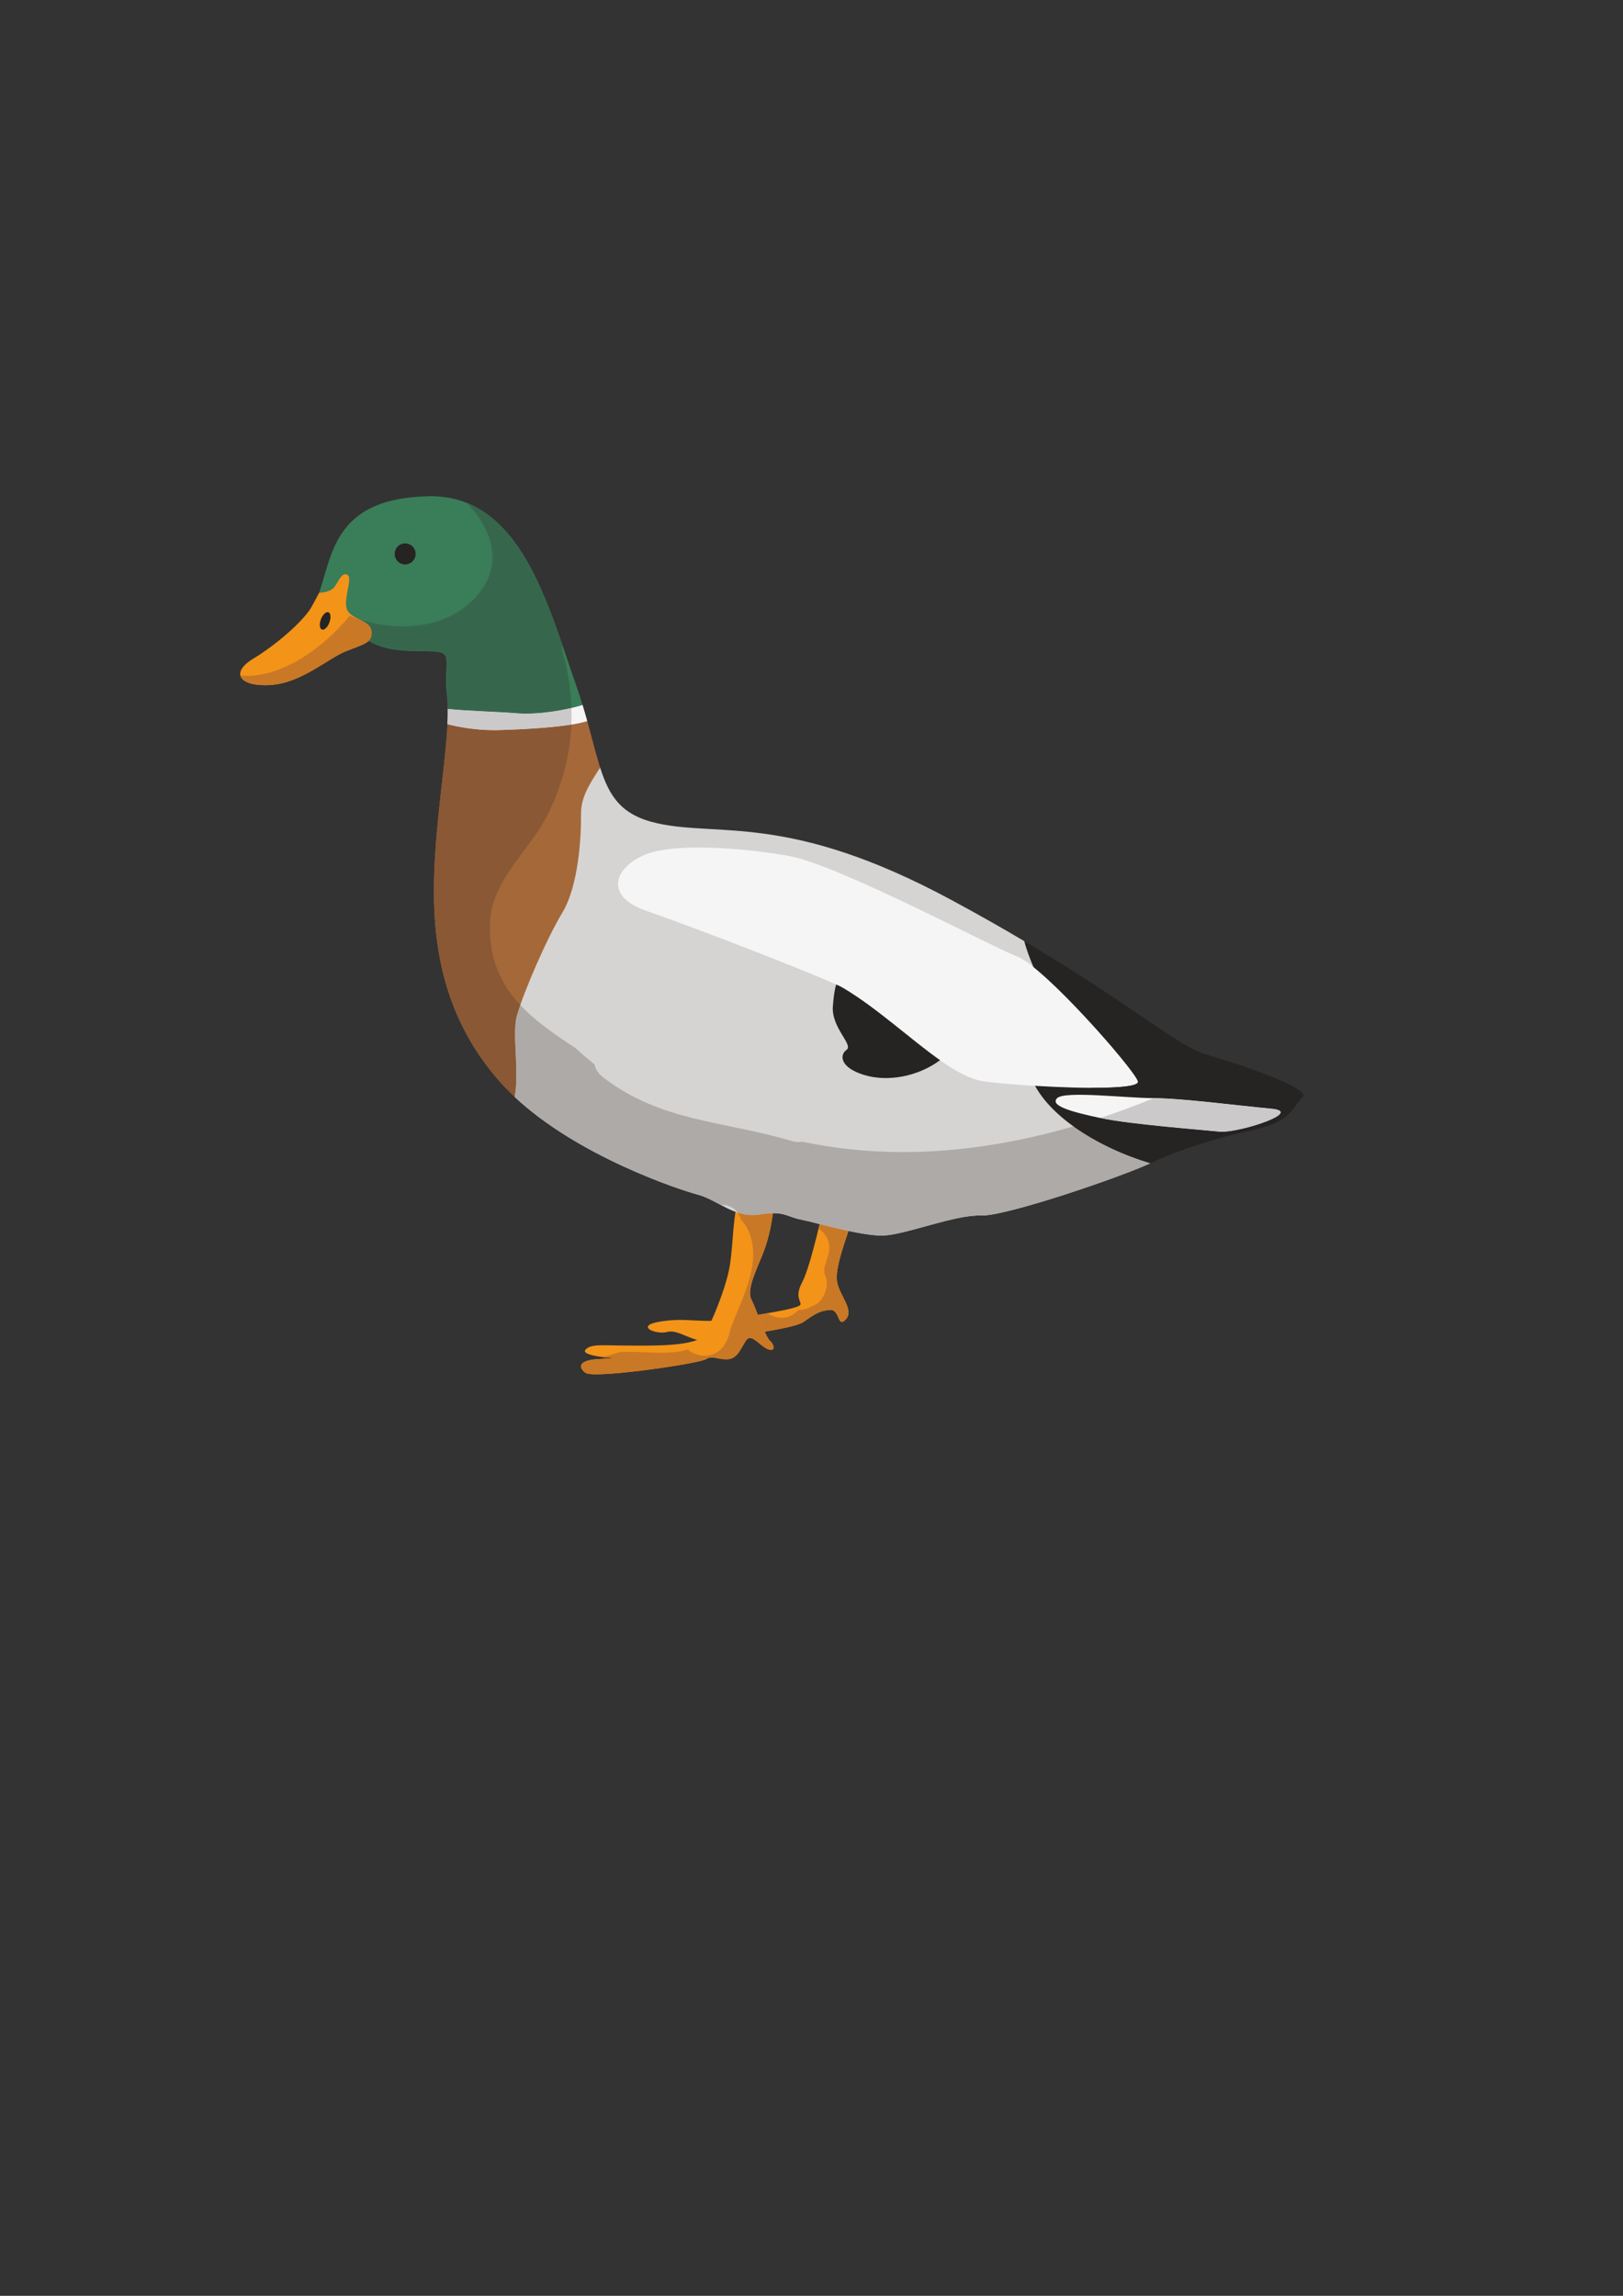 <svg xmlns="http://www.w3.org/2000/svg" width="210mm" height="297mm" shape-rendering="geometricPrecision" text-rendering="geometricPrecision" image-rendering="optimizeQuality" fill-rule="evenodd" clip-rule="evenodd" viewBox="0 0 21000 29700"><rect x="0" y="0" width="21000" height="29700" fill="#333333" stroke="none"/><g fill-rule="nonzero"><path fill="#F39318" d="M11061 15684c-135 394-258 719-230 896 27 176 227 366 113 488-66 71-80 13-106-45-20-41-46-83-102-77-136 13-190 52-339 155s-1045 198-1235 238c-95 21-190-17-279-54-90-37-175-75-250-54-149 40-434-82-81-136 176-27 305-20 435-13 130 6 261 13 440-14 359-55 915-136 929-190s-81-95 27-298c109-204 285-1018 285-1018l393 122z"/><path fill="#F39318" d="M10017 15562c-27 258-68 462-149 665-82 203-210 461-146 583s173 473 241 535c67 62 67 157-41 103-109-55-204-206-271-103-68 103-108 225-224 238-46 6-89-2-129-9-60-12-114-23-163 9-81 55-1451 258-1560 177-108-82-68-163 150-177l217-13s-435-27-367-109c68-81 244-54 529-54s924 22 1018-149c93-171 245-537 305-804 61-268 47-648 115-892s475 0 475 0z"/><path fill="#3A7D59" d="M4130 7668c176-529 217-1221 1411-1248 1193-27 1546 1397 1912 2441 45 129 83 250 116 364 35 118-1777 163-1775 47 3-98 0-186-9-261-54-448 95-570-176-584-272-13-597 28-882-162s-597-597-597-597z"/><path fill="#252422" d="M5107 7166c0 75 60 136 135 136s136-61 136-136-61-136-136-136-135 61-135 136z"/><path fill="#A56839" d="M6463 9320c131-4 291 8 453 19 263 19 530 38 683-10 64 231 112 430 166 601-123 193-2 482 0 708 4 325 38 1048-166 1387s-417 920-508 1232c-70 239-368 586-432 933-69-65-135-132-196-201-787-895-881-1912-841-2787 32-681 145-1355 168-1833 138 35 388-40 673-49z"/><path fill="#F6F5F6" d="M7538 9120c22 72 42 142 61 209-248 78-793 105-1136 116-285 9-535-41-673-76 4-70 5-136 4-198 212 25 632 35 900 57 265 21 635-42 844-108z"/><path fill="#D6D4D2" d="M6689 13134c91-312 384-990 588-1329s244-950 241-1275c-3-226 124-407 247-600 123 384 281 620 746 722 801 176 1709-136 3798 990 351 189 664 367 945 534 26 107 1077 2708 1630 2872-342 164-1870 691-2195 677-326-13-963 244-1248 258-285 13-868-163-1071-204-204-40-221-120-543-67-322 52-542-190-800-258-238-63-1549-495-2368-1264 64-347-39-817 30-1056z"/><path fill="#F6F5F6" d="M8308 11073c366-177 1275-109 1899 0 624 108 2604 1166 2957 1302 352 135 1519 1465 1560 1614 40 149-1506 68-1994 0-489-68-1140-803-1818-1207-181-109-1967-801-2529-991-563-190-441-542-75-718z"/><path fill="#252422" d="M11183 13907c-311-94-325-257-230-325s-201-285-176-570c10-124 22-213 43-276 43 20 75 35 92 46 441 263 870 665 1251 933-274 206-668 287-980 192zM13392 14047c618 38 1360 46 1332-58-35-127-881-1104-1352-1479-46-109-92-227-118-334 1393 825 1988 1359 2338 1460 420 122 1383 448 1261 556-122 109-122 312-624 421-502 108-1003 271-1342 434l-3 1c-553-164-1225-520-1492-1001z"/><path fill="#F6F5F6" d="M16446 14342c-433-40-1166-136-1519-136s-1149-97-1248 0 177 176 556 257c380 82 1317 153 1547 177 229 23 1111-258 664-298z"/><path fill="#F39318" d="M4496 7437c74 44-68 339 0 461 68 123 298 122 312 272 14 149-104 163-337 257-232 95-572 407-965 434-393 28-542-149-231-339 313-189 665-501 760-678l95-176s149 0 203-82c55-81 95-189 163-149z"/><path fill="#252422" d="M4152 8012c-23 61-17 121 13 132 30 12 74-29 97-91s18-121-12-132c-31-12-74 29-98 91z"/><path fill="#D6D4D2" d="M7718 17779zm-142-19h-1 1zm-2-1zm-1-1zm1489-151zm12-3zm0 0c8-2 15-4 21-6-6 2-13 4-21 6zm21-6c14-4 24-7 32-10-8 3-18 6-32 10zm33-11h1-1zm1 0c1 0 1-1 1-1s0 1-1 1zm2-1zm0 0l1-1-1 1zm264-1zm0 0c9 0 19 0 28-1-9 1-19 1-28 1zm-262 0c1-1 2-1 2-2 0 1-1 1-2 2zm-1417-1c3 0 6 0 9-1-3 1-6 1-9 1zm1708 0c1 0 2 0 3-1 116-13 156-135 224-238-68 103-108 225-224 238-1 1-2 1-3 1zm-288-1c2-1 4-2 5-3-1 1-3 2-5 3zm6-4c22-13 45-17 69-17-24 0-47 4-69 17zm171-3h-1 1zm-11-2h-4c-1-1-2-1-3-1 1 0 2 0 3 1h4zm-90-12h-1 1zm764-98h-1 1c50 0 41-65-8-114 49 49 58 114 8 114zm-55-17c-39-20-76-52-111-80 35 28 72 60 111 80zm-117-85zm164-12l-1-1 1 1zm-3-3s-1 0-1-1c0 1 1 1 1 1zm-2-2c-20-18-44-62-69-118 25 55 49 100 69 118zm-312-1c16-24 34-34 54-34-20 0-38 10-54 34zm57-34h-3 3zm1185-209c-25 0-38-39-55-78-1 0-1-1-1-1s0 1 1 1c17 39 30 78 55 78zm13-3c9-3 19-11 32-23-13 12-23 20-32 23zm35-27c1 0 1 0 1-1 0 1 0 1-1 1zm2-2c1 0 1-1 1-1 25-27 35-57 35-89 0 32-10 62-35 89 0 0 0 1-1 1zm-107-49v-1 1zm-1-1v-2 2zm-1-4zm-969-15c22-4 44-7 65-11h1c-22 4-44 7-66 11zm873-54c2-1 5-1 8-1-3 0-6 0-8 1zm8-1zm84-367v-1 1zm0-2v-1 1zm0-2v-1 1zm0-2s0-1-1-2c1 1 1 2 1 2zm-1-2v-2 2zm0-2c-16-140 54-367 149-644h1c-95 277-166 504-150 644zm-960-344v-1 1zm2-4v-2 2zm1-5zm719-321c5-19 10-39 14-58-4 19-9 38-14 58zm-35-71c-76-19-141-35-186-44-156-31-203-85-360-85h-9 9c158 0 204 54 360 85 45 9 110 25 186 44z"/><path fill="#C97826" d="M9894 17227c-29-63-59-143-88-217 20-4 40-7 59-10 22-4 44-7 66-11 54 37 120 59 185 59 51 0 103-14 148-44 25-17 48-37 71-57 53 0 106-12 152-40l4-3c154-39 236-234 197-377-6-19-13-36-21-52v-78c20-58 37-116 52-172 39-150-27-266-128-331 5-20 10-39 14-58 112 28 244 61 373 88-95 277-165 504-149 644v2c1 1 1 2 1 2v6c1 0 1 1 1 2 21 137 148 283 148 399 0 32-10 62-35 89 0 0 0 1-1 1l-1 1c0 1 0 1-1 1-1 1-2 2-3 4-13 12-23 20-32 23-5 2-9 3-13 3-25 0-38-39-55-78-1 0-1-1-1-1 0-1-1-1-1-2v-1h-1v-2c-1-1-1-1-1-2-18-36-42-70-88-70-3 0-6 0-8 1h-2c-136 13-190 52-339 155-66 45-273 88-503 126z"/><path fill="#C97826" d="M7718 17779c-73 0-124-6-142-19h-1s0-1-1-1c0 0 0-1-1-1-87-67-72-133 58-162h3l21-5c19-3 39-5 61-7 3 0 6 0 9-1l217-13s-64-4-139-14c73-20 144-42 214-64 41-3 82-4 124-4 68 0 137 3 207 6 69 3 138 6 207 6 101 0 200-7 294-28 17-4 32-10 47-15 60 51 141 81 221 81 99 0 199-45 261-147 38-63 60-125 71-191 145-400 413-846 241-1265-24-60-58-111-100-151-11-38-26-70-46-97 61 20 124 32 192 32 29 0 60-2 91-7 71-12 127-17 174-18h-1c-26 192-64 358-128 521 0 1-1 2-1 3v2c-1 1-1 2-2 3v1c-1 1-1 2-1 3-66 165-163 365-163 500 0 32 5 60 17 83 24 45 53 120 84 200 29 74 59 154 88 217 25 56 49 100 69 118l1 1c0 1 1 1 1 1l2 2 1 1c49 49 58 114 8 114h-1c-13 0-31-5-53-16 0-1-1-1-1-1-39-20-76-52-111-80-2-1-4-3-6-5-35-27-67-50-96-52h-3c-20 0-38 10-54 34v1c-68 103-108 225-224 238-1 1-2 1-3 1h-1c-9 1-19 1-28 1-29 0-56-4-82-9h-1c-3 0-6-1-10-2h-4c-1-1-2-1-3-1-29-6-57-11-83-11h-1c-24 0-47 4-69 17l-1 1c-1 1-3 2-5 3h-1c0 1-1 1-2 2h-1l-1 1h-1s0 1-1 1h-1c-1 0-1 1-1 1-8 3-18 6-32 10-6 2-13 4-21 6l-12 3c-246 60-1017 172-1344 172z"/><path fill="#D6D4D2" d="M11448 15982h6-6zm9 0c2 0 4-1 6-1-2 0-4 1-6 1zm1245-257zm-69 0h6-6zm56 0h-2 2zm-25-1zm-3619-265h-1 1zm-2-1c-5-1-11-3-16-4-238-63-1549-495-2368-1264-69-65-135-132-196-201-692-788-849-1670-849-2466 0 796 157 1678 849 2466 61 69 127 136 196 201 819 769 2130 1201 2368 1264 5 1 11 3 16 4zm5832-406h0zm1 0c3-2 6-3 8-4l3-1c339-163 840-326 1342-434 502-109 502-312 624-421h0c-122 109-122 312-624 421-502 108-1003 271-1342 434l-3 1c-2 1-5 2-8 4zM5791 9363c2-45 3-87 3-128 1-82-1-159-9-224-10-84-13-157-13-219 0 62 3 135 13 219 6 48 9 102 10 160h-1c1 60 0 124-3 192zm-12-787c0-103-25-141-170-149h-11 11c145 8 170 46 170 149zm-181-149h-1 1z"/><path fill="#36674C" d="M6806 9232c-39 0-77-1-112-4-268-22-688-32-899-57-1-58-4-112-10-160-10-84-13-157-13-219 0-93 7-163 7-216 0-103-25-141-170-149h-12c-255-11-556 19-826-137 30-29 42-65 37-120-8-84-83-121-159-158 183 59 376 91 565 91 329 0 646-97 881-317 444-416 300-918-58-1281 651 257 972 1058 1234 1822-2 33 0 68 10 106 67 245 105 487 113 726-175 41-397 73-588 73z"/><path fill="#8A5834" d="M6659 14190c-69-65-135-132-196-201-692-788-849-1670-849-2466 0-109 3-216 8-321 32-681 145-1355 168-1833 127 32 348 77 605 77 22 0 45 0 68-1 266-8 654-27 930-71-17 392-116 776-301 1153-230 469-731 851-752 1411-17 470 145 799 392 1064-17 49-31 93-43 132-69 239 34 709-30 1056z"/><path fill="#CCC9CA" d="M6395 9446c-257 0-478-45-605-77 0-2 1-4 1-6 3-68 4-132 3-192h1c211 25 631 35 899 57 35 3 73 4 112 4 191 0 413-32 588-73 2 72 2 144-1 215-276 44-664 63-930 71-23 1-46 1-68 1z"/><path fill="#AEAAA8" d="M11409 15984c-116 0-272-26-430-60h-1c-129-27-261-60-373-88-17-5-33-9-49-13-76-19-141-35-186-44-156-31-202-85-360-85h-9c-47 1-103 6-174 18-31 5-62 7-91 7-68 0-131-12-192-32-50-70-129-101-211-101h-9c-93-49-184-99-279-127h-1c0-1 0-1-1-1-5-1-11-3-16-4-238-63-1549-495-2368-1264 64-347-39-817 30-1056 12-39 26-83 43-132 201 214 457 387 720 561 78 73 159 141 241 207 11 57 43 113 105 162 746 582 1574 568 2444 828 32 10 63 14 92 14 17 0 34-2 50-4 429 91 864 134 1299 134 742 0 1485-123 2206-333 301 217 669 380 995 477-2 1-5 2-8 4h-1c-357 167-1826 673-2173 673h-13-2c-7 0-15-1-23-1s-17 1-25 1h-6c-330 14-892 233-1170 256-2 0-4 1-6 1h-9c-2 1-4 1-7 1-10 0-21 1-32 1z"/><path fill="#D6D4D2" d="M16854 14192zm0 0v-1 1zm0-1h0zm1 0c36-36-39-94-172-160 133 66 208 124 172 160zm-172-160h-1 1z"/><path fill="#252422" d="M14884 15048c-326-97-694-260-995-477 116-33 231-69 346-108 380 82 1317 153 1547 177 9 1 19 1 30 1 268 0 1063-261 634-299-432-40-1165-136-1518-136 340-140 673-297 994-467 266 87 571 198 760 292h1c133 66 208 124 172 160h-1v1h-1c-122 109-122 312-624 421-502 108-1003 271-1342 434l-3 1z"/><path fill="#CCC9CA" d="M15812 14641c-11 0-21 0-30-1-230-24-1167-95-1547-177 234-77 465-163 693-257 353 0 1086 96 1518 136 429 38-366 299-634 299z"/><path fill="#D6D4D2" d="M3464 8864l42-3c393-27 733-339 965-434-232 95-572 407-965 434l-42 3zm1010-437v-1 1zm3-2zm2-1h1-1zm3-1z"/><path fill="#C97826" d="M3428 8864c-183 0-298-50-317-124 27 3 53 4 80 4 466 0 980-347 1333-777 41 17 83 32 125 45 76 37 151 74 159 158 5 55-7 91-37 120-50 48-147 76-289 133-1 1-2 1-2 1h-1c-1 1-1 1-2 1-1 1-2 1-3 1v1h-3c-232 95-572 407-965 434l-42 3h-36z"/><path fill="#CCC9CA" d="M14407 13566c-27-31-55-63-83-96 28 33 56 65 83 96zM14258 13395c-18-21-36-41-55-62 19 21 37 41 55 62zM14143 13267c-18-20-36-40-55-60 19 20 37 40 55 60zM14026 13139c-19-20-38-39-57-60l57 60zM13906 13013c-19-20-38-39-57-59 19 20 38 39 57 59zM13786 12890c-20-20-40-40-61-60 21 20 41 40 61 60zM13404 12536l-13-11zM13636 12744c-25-24-50-48-74-71 24 23 49 47 74 71zM13509 12626c-19-17-37-33-55-48 18 15 36 31 55 48z"/></g></svg>